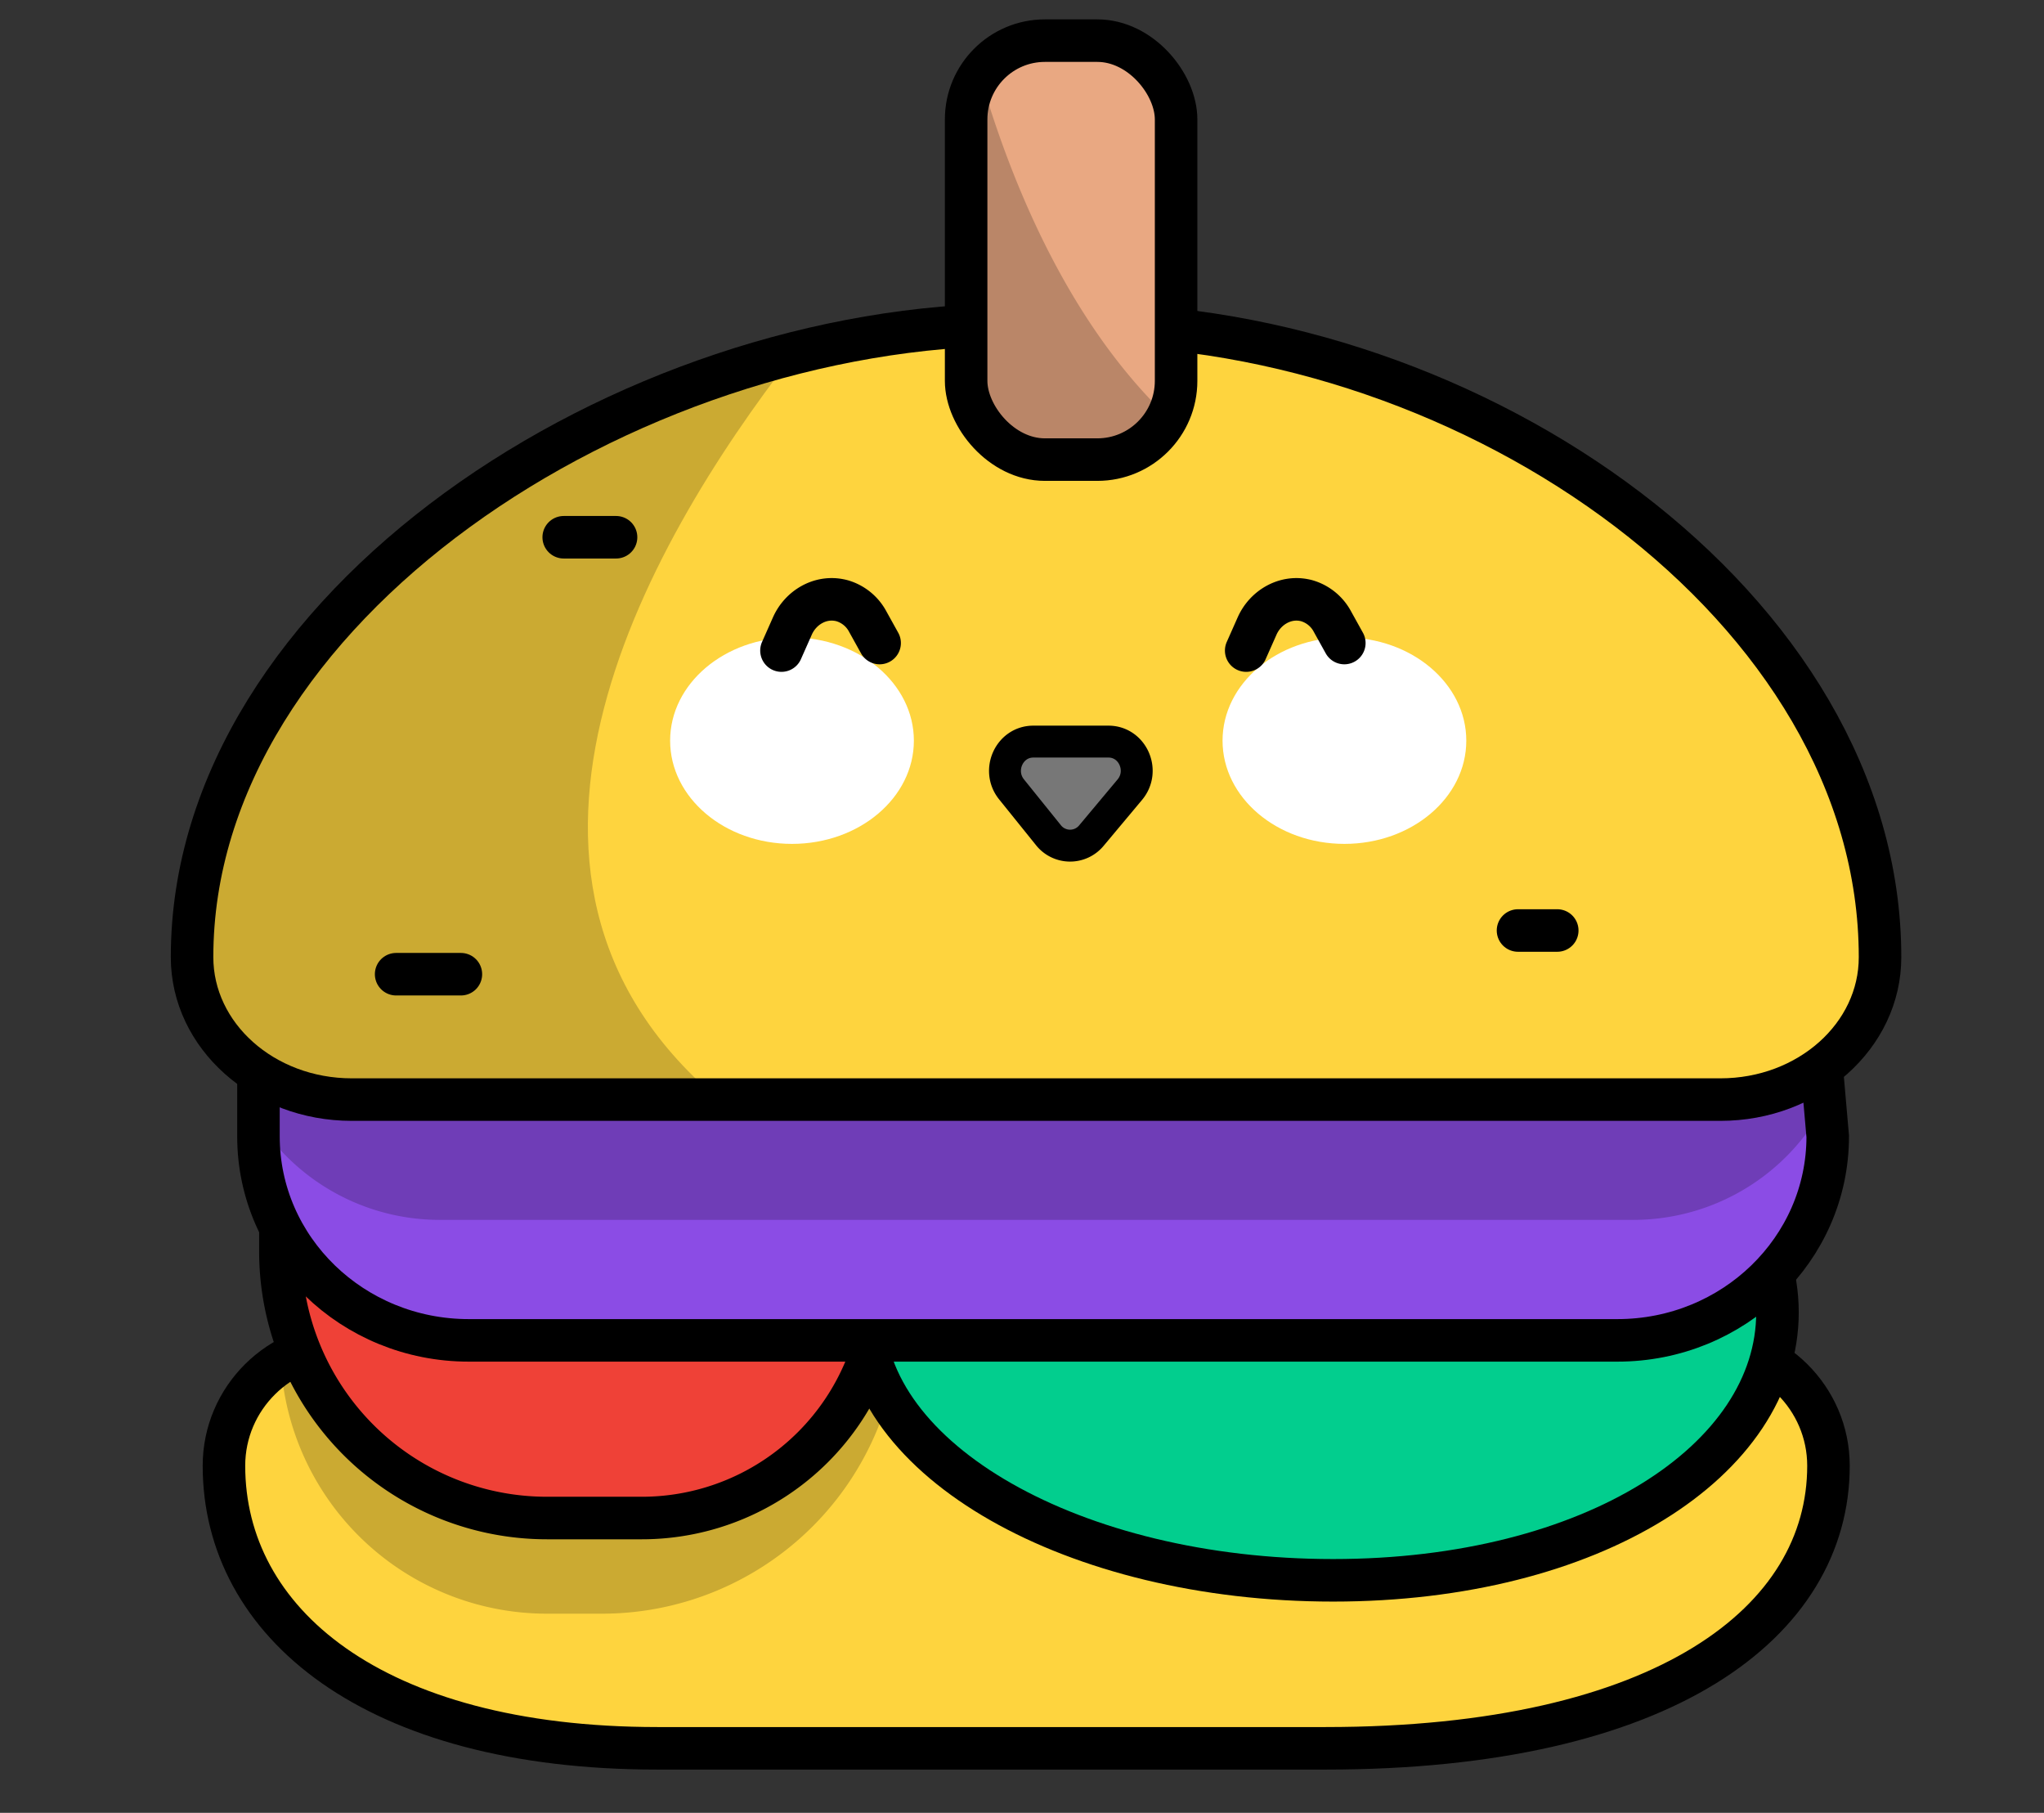 <svg id="Слой_1" data-name="Слой 1" xmlns="http://www.w3.org/2000/svg" viewBox="0 0 961.35 852.44"><rect x="0" y="0" width="961.35" height="852.44" fill="#333333" stroke="none"/><defs><style>.cls-1{fill:#fed43e;}.cls-1,.cls-3,.cls-4,.cls-5,.cls-6,.cls-8,.cls-9{stroke:#000;}.cls-1,.cls-3,.cls-4,.cls-5,.cls-9{stroke-miterlimit:10;}.cls-1,.cls-3,.cls-4,.cls-5,.cls-6,.cls-9{stroke-width:20px;}.cls-2{opacity:0.2;}.cls-3{fill:#ef4137;}.cls-4{fill:#02ce8e;}.cls-5{fill:#8b4ce5;}.cls-6{fill:none;}.cls-6,.cls-8{stroke-linecap:round;stroke-linejoin:round;}.cls-7{fill:#fff;}.cls-8{fill:#777;stroke-width:15px;}.cls-9{fill:#e9a882;}</style></defs><path class="cls-1" d="M623.44,822.11H309.24c-134.22,0-203.91-59.49-203.91-132.87h0c0-31.8,26-57.58,58.15-57.58H801.83c32.12,0,58.15,25.78,58.15,57.58h0C860,762.62,783.08,822.11,623.44,822.11Z"/><path class="cls-2" d="M157.08,593.54H398a25.21,25.21,0,0,1,25.21,25.21v0A140.06,140.06,0,0,1,283.19,758.8h-26A125.37,125.37,0,0,1,131.88,633.44V618.74A25.21,25.21,0,0,1,157.08,593.54Z"/><path class="cls-3" d="M157.08,548.56H390.51a25.21,25.21,0,0,1,25.21,25.21V600A113.86,113.86,0,0,1,301.86,713.82H257.24A125.37,125.37,0,0,1,131.88,588.46V573.76A25.21,25.21,0,0,1,157.08,548.56Z"/><path class="cls-4" d="M836,617.11c0,69.59-87,126-209,126s-221-56.41-221-126,98.95-126,221-126S836,547.52,836,617.11Z"/><path class="cls-5" d="M760.72,630.28H220.46c-54.62,0-98.9-42.93-98.9-95.9V463.46H853.44l6.19,70.92C859.63,587.35,815.35,630.28,760.72,630.28Z"/><path class="cls-2" d="M105,399.25H870a0,0,0,0,1,0,0v72.57a101.8,101.8,0,0,1-101.8,101.8H206.8A101.8,101.8,0,0,1,105,471.82V399.25a0,0,0,0,1,0,0Z"/><path class="cls-1" d="M809.18,517.06H165.43c-41.48,0-75.1-30-75.1-67h0c0-164.27,203.6-297.44,387.75-297.44h31.15c184.14,0,375,133.17,375,297.44h0C884.28,487.07,850.66,517.06,809.18,517.06Z"/><path class="cls-2" d="M379.57,158.65C228.16,194.86,90.33,309,90.33,444.11h0c0,37,33.62,67,75.1,67H331.36C214.17,403.7,310.85,244.6,379.57,158.65Z"/><line class="cls-6" x1="186.31" y1="458.1" x2="216.77" y2="458.1"/><line class="cls-6" x1="713.96" y1="437.55" x2="732.42" y2="437.55"/><line class="cls-6" x1="265.13" y1="252.63" x2="289.75" y2="252.63"/><ellipse class="cls-7" cx="372.5" cy="348.28" rx="57.32" ry="48.54"/><ellipse class="cls-7" cx="632.32" cy="348.28" rx="57.32" ry="48.54"/><path class="cls-6" d="M586.12,305.92l5.12-11.54c3.87-8.71,13-14,22.07-12.2q.72.13,1.41.33a20,20,0,0,1,12,9.86l5.55,10"/><path class="cls-6" d="M367.55,305.92l5.12-11.54c3.87-8.71,12.95-14,22.07-12.2.48.09.95.2,1.42.33a20,20,0,0,1,12,9.86l5.55,10"/><path class="cls-8" d="M486,348.72h35.34c11.37,0,17.49,13.78,10,22.66l-18,21.51a13,13,0,0,1-20.26-.2l-17.33-21.51C468.58,362.25,474.73,348.72,486,348.72Z"/><rect class="cls-9" x="454.4" y="19.11" width="98.75" height="197.01" rx="37.04"/><path class="cls-2" d="M549,195.86c-48.27-46.13-74.69-114.06-88.11-160.6a38.28,38.28,0,0,0-6.53,21.47V178.5c0,20.78,16.33,37.62,36.47,37.62h25.81A36.34,36.34,0,0,0,549,195.86Z"/></svg>